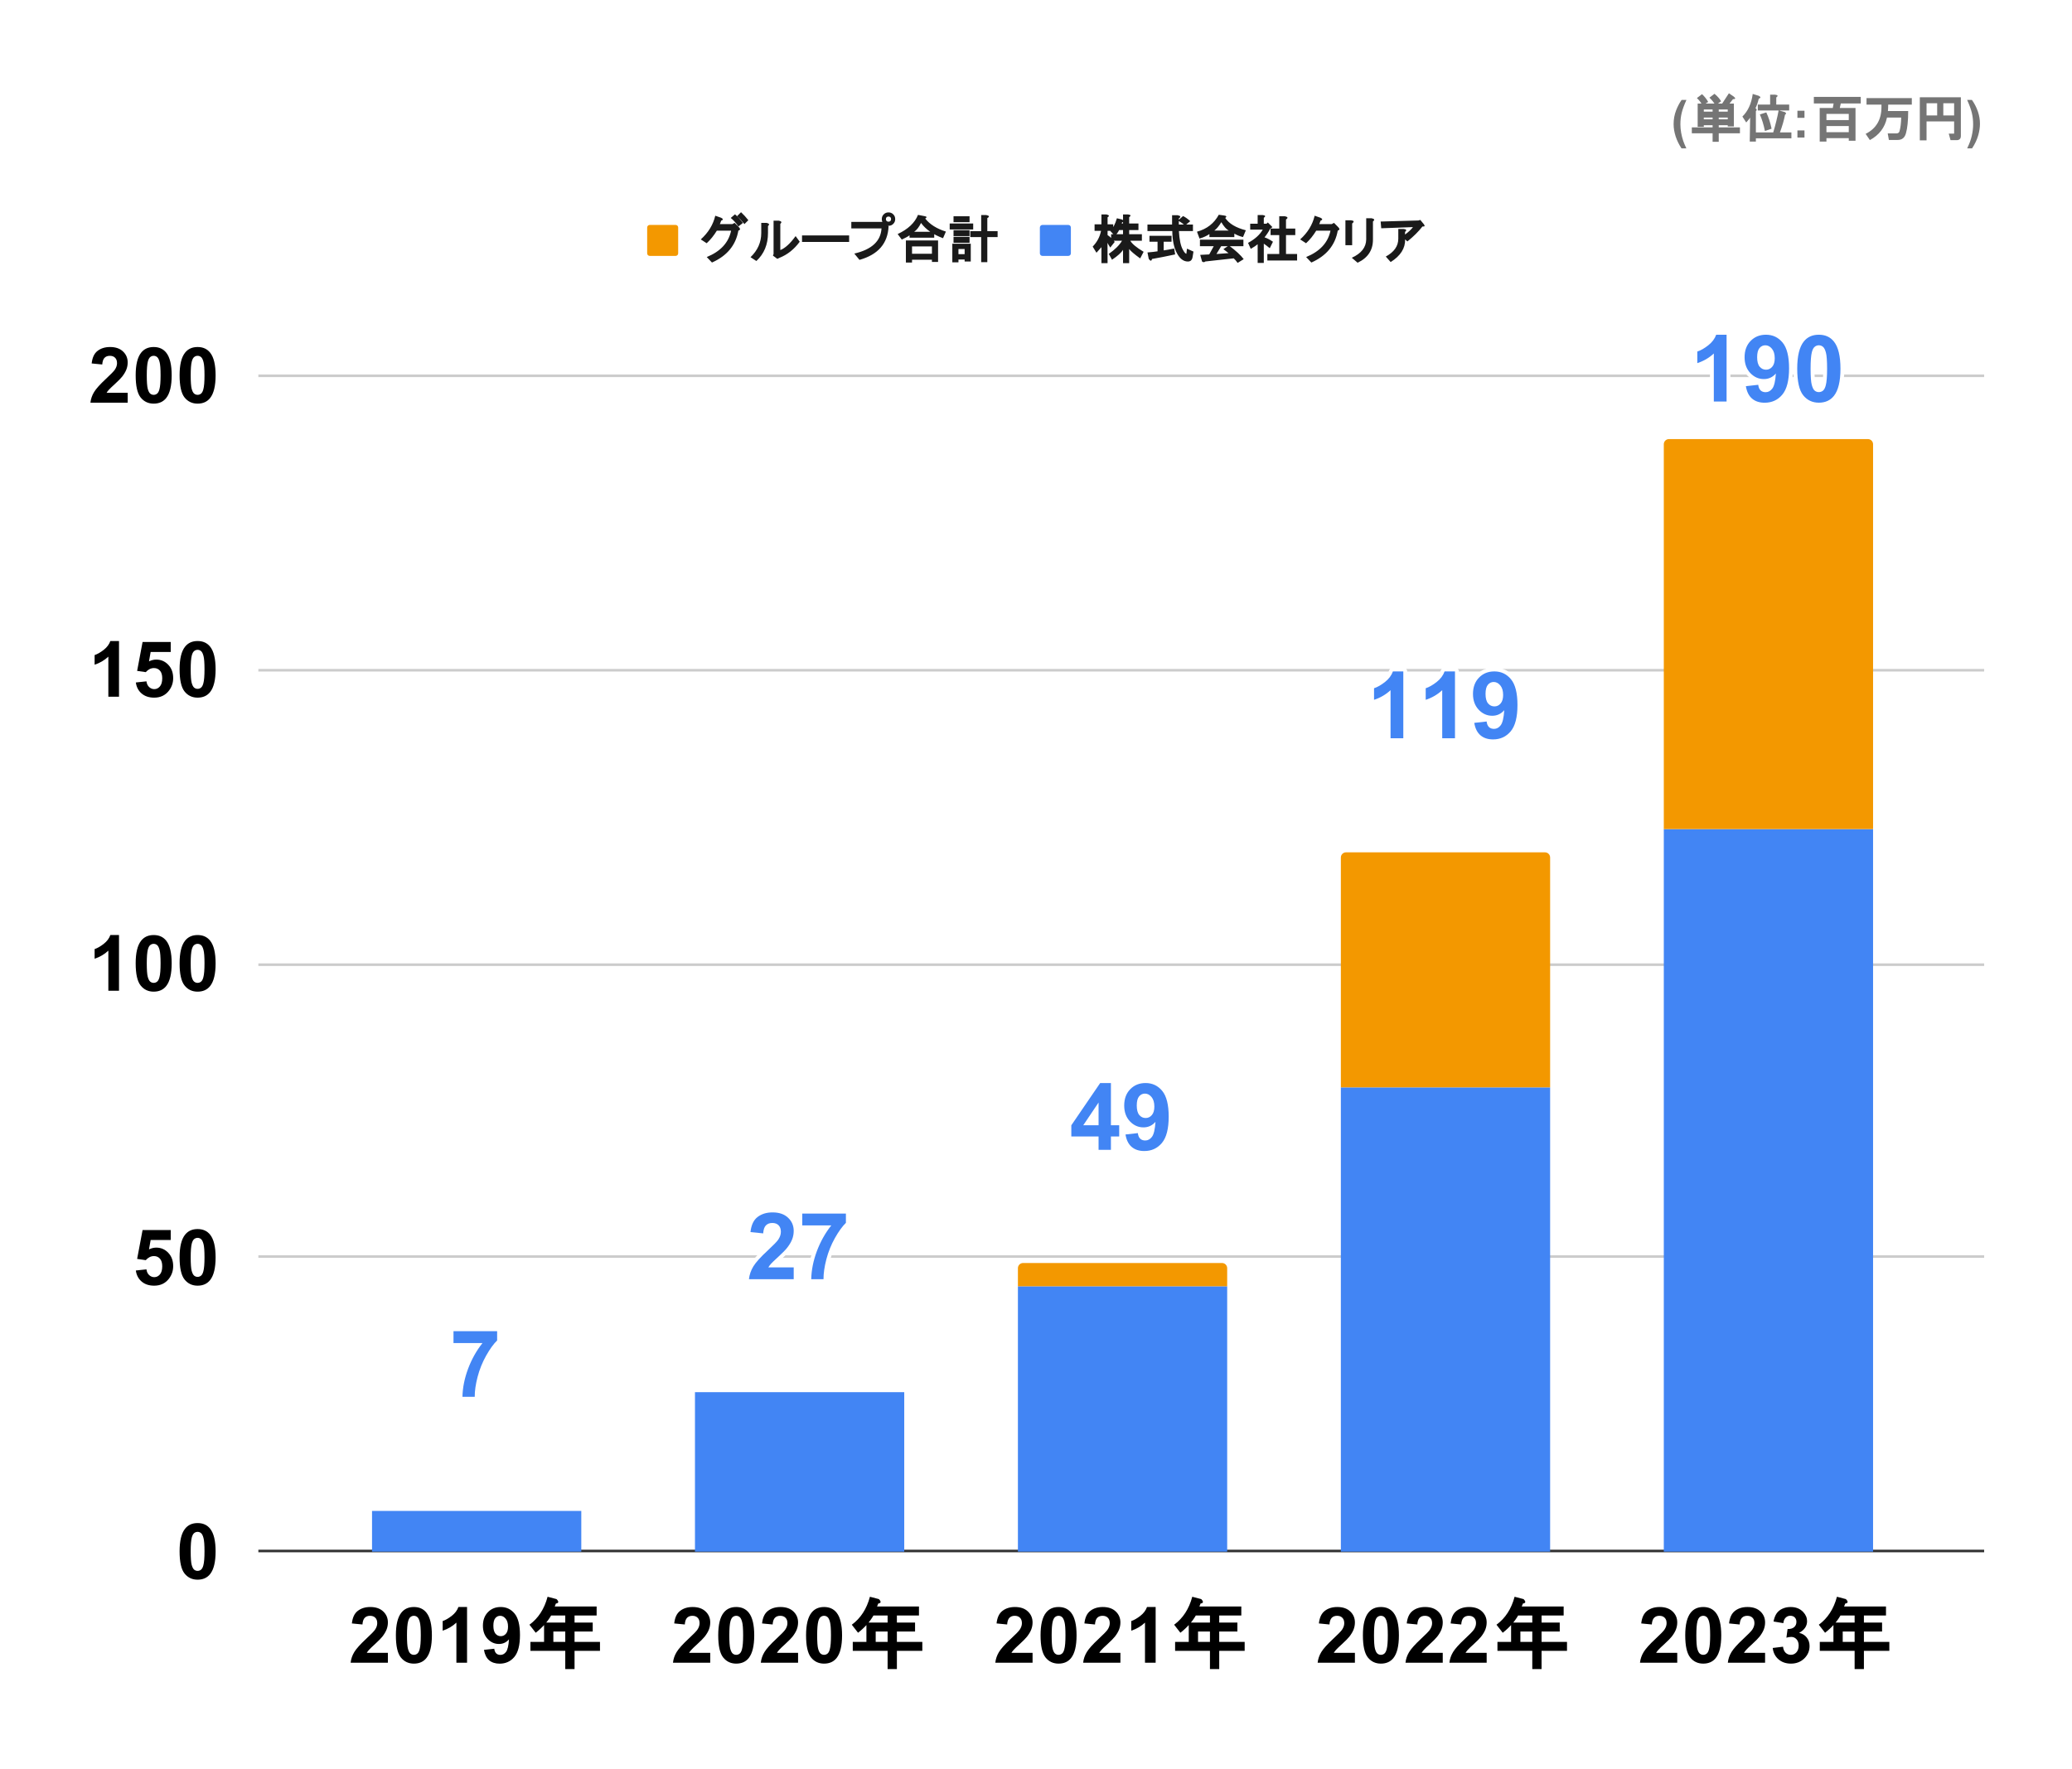 <svg version="1.1" viewBox="0.0 0.0 802.0 685.0" fill="none" stroke="none" stroke-linecap="square" stroke-miterlimit="10" width="802" height="685" xmlns:xlink="http://www.w3.org/1999/xlink" xmlns="http://www.w3.org/2000/svg"><path fill="#ffffff" d="M0 0L802.0 0L802.0 685.0L0 685.0L0 0Z" fill-rule="nonzero"/><path stroke="#333333" stroke-width="1.0" stroke-linecap="butt" d="M100.5 600.5L767.5 600.5" fill-rule="nonzero"/><path stroke="#cccccc" stroke-width="1.0" stroke-linecap="butt" d="M100.5 486.5L767.5 486.5" fill-rule="nonzero"/><path stroke="#cccccc" stroke-width="1.0" stroke-linecap="butt" d="M100.5 373.5L767.5 373.5" fill-rule="nonzero"/><path stroke="#cccccc" stroke-width="1.0" stroke-linecap="butt" d="M100.5 259.5L767.5 259.5" fill-rule="nonzero"/><path stroke="#cccccc" stroke-width="1.0" stroke-linecap="butt" d="M100.5 145.5L767.5 145.5" fill-rule="nonzero"/><clipPath id="id_0"><path d="M100.25 145.417L767.75 145.417L767.75 600.75L100.25 600.75L100.25 145.417Z" clip-rule="nonzero"/></clipPath><path stroke="#000000" stroke-width="2.0" stroke-linecap="butt" stroke-opacity="0.0" clip-path="url(#id_0)" d="M225.0 601.0L144.0 601.0L144.0 585.0L225.0 585.0Z" fill-rule="nonzero"/><path fill="#4285f4" clip-path="url(#id_0)" d="M225.0 601.0L144.0 601.0L144.0 585.0L225.0 585.0Z" fill-rule="nonzero"/><path stroke="#000000" stroke-width="2.0" stroke-linecap="butt" stroke-opacity="0.0" clip-path="url(#id_0)" d="M350.0 601.0L269.0 601.0L269.0 539.0L350.0 539.0Z" fill-rule="nonzero"/><path fill="#4285f4" clip-path="url(#id_0)" d="M350.0 601.0L269.0 601.0L269.0 539.0L350.0 539.0Z" fill-rule="nonzero"/><path stroke="#000000" stroke-width="2.0" stroke-linecap="butt" stroke-opacity="0.0" clip-path="url(#id_0)" d="M475.0 601.0L394.0 601.0L394.0 498.0L475.0 498.0Z" fill-rule="nonzero"/><path fill="#4285f4" clip-path="url(#id_0)" d="M475.0 601.0L394.0 601.0L394.0 498.0L475.0 498.0Z" fill-rule="nonzero"/><path stroke="#000000" stroke-width="2.0" stroke-linecap="butt" stroke-opacity="0.0" clip-path="url(#id_0)" d="M600.0 601.0L519.0 601.0L519.0 421.0L600.0 421.0Z" fill-rule="nonzero"/><path fill="#4285f4" clip-path="url(#id_0)" d="M600.0 601.0L519.0 601.0L519.0 421.0L600.0 421.0Z" fill-rule="nonzero"/><path stroke="#000000" stroke-width="2.0" stroke-linecap="butt" stroke-opacity="0.0" clip-path="url(#id_0)" d="M725.0 601.0L644.0 601.0L644.0 321.0L725.0 321.0Z" fill-rule="nonzero"/><path fill="#4285f4" clip-path="url(#id_0)" d="M725.0 601.0L644.0 601.0L644.0 321.0L725.0 321.0Z" fill-rule="nonzero"/><path stroke="#000000" stroke-width="2.0" stroke-linecap="butt" stroke-opacity="0.0" clip-path="url(#id_0)" d="M225.0 585.0L144.0 585.0L144.0 585.0L225.0 585.0Z" fill-rule="nonzero"/><path fill="#f39800" clip-path="url(#id_0)" d="M225.0 585.0L144.0 585.0L144.0 585.0L225.0 585.0Z" fill-rule="nonzero"/><path stroke="#000000" stroke-width="2.0" stroke-linecap="butt" stroke-opacity="0.0" clip-path="url(#id_0)" d="M350.0 539.0L269.0 539.0L269.0 539.0L350.0 539.0Z" fill-rule="nonzero"/><path fill="#f39800" clip-path="url(#id_0)" d="M350.0 539.0L269.0 539.0L269.0 539.0L350.0 539.0Z" fill-rule="nonzero"/><path stroke="#000000" stroke-width="2.0" stroke-linecap="butt" stroke-opacity="0.0" clip-path="url(#id_0)" d="M475.0 498.0L394.0 498.0L394.0 491.0C394.0 489.895 394.895 489.0 396.0 489.0L473.0 489.0C474.105 489.0 475.0 489.895 475.0 491.0Z" fill-rule="nonzero"/><path fill="#f39800" clip-path="url(#id_0)" d="M475.0 498.0L394.0 498.0L394.0 491.0C394.0 489.895 394.895 489.0 396.0 489.0L473.0 489.0C474.105 489.0 475.0 489.895 475.0 491.0Z" fill-rule="nonzero"/><path stroke="#000000" stroke-width="2.0" stroke-linecap="butt" stroke-opacity="0.0" clip-path="url(#id_0)" d="M600.0 421.0L519.0 421.0L519.0 332.0C519.0 330.895 519.895 330.0 521.0 330.0L598.0 330.0C599.105 330.0 600.0 330.895 600.0 332.0Z" fill-rule="nonzero"/><path fill="#f39800" clip-path="url(#id_0)" d="M600.0 421.0L519.0 421.0L519.0 332.0C519.0 330.895 519.895 330.0 521.0 330.0L598.0 330.0C599.105 330.0 600.0 330.895 600.0 332.0Z" fill-rule="nonzero"/><path stroke="#000000" stroke-width="2.0" stroke-linecap="butt" stroke-opacity="0.0" clip-path="url(#id_0)" d="M725.0 321.0L644.0 321.0L644.0 172.0C644.0 170.895 644.895 170.0 646.0 170.0L723.0 170.0C724.105 170.0 725.0 170.895 725.0 172.0Z" fill-rule="nonzero"/><path fill="#f39800" clip-path="url(#id_0)" d="M725.0 321.0L644.0 321.0L644.0 172.0C644.0 170.895 644.895 170.0 646.0 170.0L723.0 170.0C724.105 170.0 725.0 170.895 725.0 172.0Z" fill-rule="nonzero"/><path stroke="#ffffff" stroke-width="3.0" stroke-linejoin="round" stroke-linecap="round" d="M175.531 519.985L175.531 515.391L192.422 515.391L192.422 518.985Q190.328 521.032 188.156 524.891Q186.0 528.735 184.859 533.079Q183.734 537.407 183.75 540.813L179.0 540.813Q179.109 535.47 181.188 529.923Q183.281 524.36 186.766 519.985L175.531 519.985Z" fill-rule="nonzero"/><path fill="#4285f4" d="M175.531 519.985L175.531 515.391L192.422 515.391L192.422 518.985Q190.328 521.032 188.156 524.891Q186.0 528.735 184.859 533.079Q183.734 537.407 183.75 540.813L179.0 540.813Q179.109 535.47 181.188 529.923Q183.281 524.36 186.766 519.985L175.531 519.985Z" fill-rule="nonzero"/><path stroke="#ffffff" stroke-width="3.0" stroke-linejoin="round" stroke-linecap="round" d="M307.219 490.686L307.219 495.28L289.891 495.28Q290.172 492.671 291.578 490.342Q292.984 488.014 297.141 484.171Q300.484 481.061 301.234 479.952Q302.25 478.421 302.25 476.921Q302.25 475.28 301.359 474.389Q300.484 473.499 298.922 473.499Q297.375 473.499 296.453 474.436Q295.547 475.358 295.406 477.53L290.484 477.03Q290.922 472.952 293.234 471.186Q295.562 469.405 299.031 469.405Q302.859 469.405 305.031 471.467Q307.219 473.514 307.219 476.577Q307.219 478.311 306.594 479.889Q305.969 481.467 304.609 483.186Q303.719 484.327 301.375 486.483Q299.031 488.624 298.406 489.327Q297.797 490.03 297.406 490.686L307.219 490.686ZM310.531 474.452L310.531 469.858L327.422 469.858L327.422 473.452Q325.328 475.499 323.156 479.358Q321.0 483.202 319.859 487.546Q318.734 491.874 318.75 495.28L314.0 495.28Q314.109 489.936 316.188 484.389Q318.281 478.827 321.766 474.452L310.531 474.452Z" fill-rule="nonzero"/><path fill="#4285f4" d="M307.219 490.686L307.219 495.28L289.891 495.28Q290.172 492.671 291.578 490.342Q292.984 488.014 297.141 484.171Q300.484 481.061 301.234 479.952Q302.25 478.421 302.25 476.921Q302.25 475.28 301.359 474.389Q300.484 473.499 298.922 473.499Q297.375 473.499 296.453 474.436Q295.547 475.358 295.406 477.53L290.484 477.03Q290.922 472.952 293.234 471.186Q295.562 469.405 299.031 469.405Q302.859 469.405 305.031 471.467Q307.219 473.514 307.219 476.577Q307.219 478.311 306.594 479.889Q305.969 481.467 304.609 483.186Q303.719 484.327 301.375 486.483Q299.031 488.624 298.406 489.327Q297.797 490.03 297.406 490.686L307.219 490.686ZM310.531 474.452L310.531 469.858L327.422 469.858L327.422 473.452Q325.328 475.499 323.156 479.358Q321.0 483.202 319.859 487.546Q318.734 491.874 318.75 495.28L314.0 495.28Q314.109 489.936 316.188 484.389Q318.281 478.827 321.766 474.452L310.531 474.452Z" fill-rule="nonzero"/><path stroke="#ffffff" stroke-width="3.0" stroke-linejoin="round" stroke-linecap="round" d="M668.301 155.469L663.363 155.469L663.363 136.859Q660.644 139.391 656.973 140.594L656.973 136.109Q658.91 135.484 661.176 133.719Q663.441 131.953 664.285 129.594L668.301 129.594L668.301 155.469ZM675.769 149.516L680.551 148.984Q680.723 150.437 681.457 151.141Q682.191 151.844 683.41 151.844Q684.941 151.844 686.004 150.437Q687.082 149.031 687.379 144.609Q685.519 146.766 682.723 146.766Q679.691 146.766 677.473 144.422Q675.269 142.078 675.269 138.312Q675.269 134.391 677.598 132Q679.926 129.594 683.535 129.594Q687.457 129.594 689.973 132.625Q692.488 135.656 692.488 142.594Q692.488 149.672 689.863 152.797Q687.238 155.922 683.035 155.922Q680.019 155.922 678.144 154.312Q676.285 152.703 675.769 149.516ZM686.941 138.719Q686.941 136.328 685.848 135.016Q684.754 133.687 683.301 133.687Q681.941 133.687 681.035 134.766Q680.129 135.844 680.129 138.312Q680.129 140.812 681.113 141.984Q682.098 143.141 683.566 143.141Q684.988 143.141 685.957 142.016Q686.941 140.891 686.941 138.719ZM704.004 129.594Q707.754 129.594 709.863 132.266Q712.379 135.422 712.379 142.766Q712.379 150.078 709.848 153.266Q707.754 155.906 704.004 155.906Q700.254 155.906 697.941 153.016Q695.644 150.125 695.644 142.703Q695.644 135.422 698.176 132.234Q700.269 129.594 704.004 129.594ZM704.004 133.687Q703.113 133.687 702.41 134.266Q701.707 134.828 701.316 136.312Q700.816 138.219 700.816 142.766Q700.816 147.297 701.269 149Q701.723 150.687 702.41 151.25Q703.113 151.812 704.004 151.812Q704.91 151.812 705.613 151.25Q706.316 150.672 706.691 149.187Q707.207 147.297 707.207 142.766Q707.207 138.219 706.754 136.531Q706.301 134.828 705.598 134.266Q704.91 133.687 704.004 133.687Z" fill-rule="nonzero"/><path fill="#4285f4" d="M668.301 155.469L663.363 155.469L663.363 136.859Q660.644 139.391 656.973 140.594L656.973 136.109Q658.91 135.484 661.176 133.719Q663.441 131.953 664.285 129.594L668.301 129.594L668.301 155.469ZM675.769 149.516L680.551 148.984Q680.723 150.437 681.457 151.141Q682.191 151.844 683.41 151.844Q684.941 151.844 686.004 150.437Q687.082 149.031 687.379 144.609Q685.519 146.766 682.723 146.766Q679.691 146.766 677.473 144.422Q675.269 142.078 675.269 138.312Q675.269 134.391 677.598 132Q679.926 129.594 683.535 129.594Q687.457 129.594 689.973 132.625Q692.488 135.656 692.488 142.594Q692.488 149.672 689.863 152.797Q687.238 155.922 683.035 155.922Q680.019 155.922 678.144 154.312Q676.285 152.703 675.769 149.516ZM686.941 138.719Q686.941 136.328 685.848 135.016Q684.754 133.687 683.301 133.687Q681.941 133.687 681.035 134.766Q680.129 135.844 680.129 138.312Q680.129 140.812 681.113 141.984Q682.098 143.141 683.566 143.141Q684.988 143.141 685.957 142.016Q686.941 140.891 686.941 138.719ZM704.004 129.594Q707.754 129.594 709.863 132.266Q712.379 135.422 712.379 142.766Q712.379 150.078 709.848 153.266Q707.754 155.906 704.004 155.906Q700.254 155.906 697.941 153.016Q695.644 150.125 695.644 142.703Q695.644 135.422 698.176 132.234Q700.269 129.594 704.004 129.594ZM704.004 133.687Q703.113 133.687 702.41 134.266Q701.707 134.828 701.316 136.312Q700.816 138.219 700.816 142.766Q700.816 147.297 701.269 149Q701.723 150.687 702.41 151.25Q703.113 151.812 704.004 151.812Q704.91 151.812 705.613 151.25Q706.316 150.672 706.691 149.187Q707.207 147.297 707.207 142.766Q707.207 138.219 706.754 136.531Q706.301 134.828 705.598 134.266Q704.91 133.687 704.004 133.687Z" fill-rule="nonzero"/><path stroke="#ffffff" stroke-width="3.0" stroke-linejoin="round" stroke-linecap="round" d="M425.219 445.193L425.219 440.006L414.672 440.006L414.672 435.678L425.844 419.318L430.0 419.318L430.0 435.662L433.203 435.662L433.203 440.006L430.0 440.006L430.0 445.193L425.219 445.193ZM425.219 435.662L425.219 426.865L419.297 435.662L425.219 435.662ZM435.641 439.24L440.422 438.709Q440.594 440.162 441.328 440.865Q442.062 441.568 443.281 441.568Q444.812 441.568 445.875 440.162Q446.953 438.756 447.25 434.334Q445.391 436.49 442.594 436.49Q439.562 436.49 437.344 434.146Q435.141 431.803 435.141 428.037Q435.141 424.115 437.469 421.725Q439.797 419.318 443.406 419.318Q447.328 419.318 449.844 422.35Q452.359 425.381 452.359 432.318Q452.359 439.396 449.734 442.521Q447.109 445.646 442.906 445.646Q439.891 445.646 438.016 444.037Q436.156 442.428 435.641 439.24ZM446.812 428.443Q446.812 426.053 445.719 424.74Q444.625 423.412 443.172 423.412Q441.812 423.412 440.906 424.49Q440.0 425.568 440.0 428.037Q440.0 430.537 440.984 431.709Q441.969 432.865 443.438 432.865Q444.859 432.865 445.828 431.74Q446.812 430.615 446.812 428.443Z" fill-rule="nonzero"/><path fill="#4285f4" d="M425.219 445.193L425.219 440.006L414.672 440.006L414.672 435.678L425.844 419.318L430.0 419.318L430.0 435.662L433.203 435.662L433.203 440.006L430.0 440.006L430.0 445.193L425.219 445.193ZM425.219 435.662L425.219 426.865L419.297 435.662L425.219 435.662ZM435.641 439.24L440.422 438.709Q440.594 440.162 441.328 440.865Q442.062 441.568 443.281 441.568Q444.812 441.568 445.875 440.162Q446.953 438.756 447.25 434.334Q445.391 436.49 442.594 436.49Q439.562 436.49 437.344 434.146Q435.141 431.803 435.141 428.037Q435.141 424.115 437.469 421.725Q439.797 419.318 443.406 419.318Q447.328 419.318 449.844 422.35Q452.359 425.381 452.359 432.318Q452.359 439.396 449.734 442.521Q447.109 445.646 442.906 445.646Q439.891 445.646 438.016 444.037Q436.156 442.428 435.641 439.24ZM446.812 428.443Q446.812 426.053 445.719 424.74Q444.625 423.412 443.172 423.412Q441.812 423.412 440.906 424.49Q440.0 425.568 440.0 428.037Q440.0 430.537 440.984 431.709Q441.969 432.865 443.438 432.865Q444.859 432.865 445.828 431.74Q446.812 430.615 446.812 428.443Z" fill-rule="nonzero"/><path stroke="#ffffff" stroke-width="3.0" stroke-linejoin="round" stroke-linecap="round" d="M543.172 285.827L538.234 285.827L538.234 267.217Q535.516 269.749 531.844 270.952L531.844 266.467Q533.781 265.842 536.047 264.077Q538.312 262.311 539.156 259.952L543.172 259.952L543.172 285.827ZM563.172 285.827L558.234 285.827L558.234 267.217Q555.516 269.749 551.844 270.952L551.844 266.467Q553.781 265.842 556.047 264.077Q558.312 262.311 559.156 259.952L563.172 259.952L563.172 285.827ZM570.641 279.874L575.422 279.342Q575.594 280.795 576.328 281.499Q577.062 282.202 578.281 282.202Q579.812 282.202 580.875 280.795Q581.953 279.389 582.25 274.967Q580.391 277.124 577.594 277.124Q574.562 277.124 572.344 274.78Q570.141 272.436 570.141 268.67Q570.141 264.749 572.469 262.358Q574.797 259.952 578.406 259.952Q582.328 259.952 584.844 262.983Q587.359 266.014 587.359 272.952Q587.359 280.03 584.734 283.155Q582.109 286.28 577.906 286.28Q574.891 286.28 573.016 284.67Q571.156 283.061 570.641 279.874ZM581.812 269.077Q581.812 266.686 580.719 265.374Q579.625 264.045 578.172 264.045Q576.812 264.045 575.906 265.124Q575.0 266.202 575.0 268.67Q575.0 271.17 575.984 272.342Q576.969 273.499 578.438 273.499Q579.859 273.499 580.828 272.374Q581.812 271.249 581.812 269.077Z" fill-rule="nonzero"/><path fill="#4285f4" d="M543.172 285.827L538.234 285.827L538.234 267.217Q535.516 269.749 531.844 270.952L531.844 266.467Q533.781 265.842 536.047 264.077Q538.312 262.311 539.156 259.952L543.172 259.952L543.172 285.827ZM563.172 285.827L558.234 285.827L558.234 267.217Q555.516 269.749 551.844 270.952L551.844 266.467Q553.781 265.842 556.047 264.077Q558.312 262.311 559.156 259.952L563.172 259.952L563.172 285.827ZM570.641 279.874L575.422 279.342Q575.594 280.795 576.328 281.499Q577.062 282.202 578.281 282.202Q579.812 282.202 580.875 280.795Q581.953 279.389 582.25 274.967Q580.391 277.124 577.594 277.124Q574.562 277.124 572.344 274.78Q570.141 272.436 570.141 268.67Q570.141 264.749 572.469 262.358Q574.797 259.952 578.406 259.952Q582.328 259.952 584.844 262.983Q587.359 266.014 587.359 272.952Q587.359 280.03 584.734 283.155Q582.109 286.28 577.906 286.28Q574.891 286.28 573.016 284.67Q571.156 283.061 570.641 279.874ZM581.812 269.077Q581.812 266.686 580.719 265.374Q579.625 264.045 578.172 264.045Q576.812 264.045 575.906 265.124Q575.0 266.202 575.0 268.67Q575.0 271.17 575.984 272.342Q576.969 273.499 578.438 273.499Q579.859 273.499 580.828 272.374Q581.812 271.249 581.812 269.077Z" fill-rule="nonzero"/><path fill="#000000" d="M76.484 589.688Q79.609 589.688 81.359 591.906Q83.453 594.547 83.453 600.656Q83.453 606.75 81.344 609.422Q79.609 611.609 76.484 611.609Q73.344 611.609 71.422 609.203Q69.516 606.797 69.516 600.609Q69.516 594.547 71.625 591.891Q73.359 589.688 76.484 589.688ZM76.484 593.094Q75.734 593.094 75.141 593.578Q74.562 594.047 74.234 595.281Q73.812 596.875 73.812 600.656Q73.812 604.438 74.188 605.859Q74.578 607.266 75.156 607.734Q75.734 608.203 76.484 608.203Q77.234 608.203 77.812 607.734Q78.406 607.25 78.719 606.016Q79.156 604.438 79.156 600.656Q79.156 596.875 78.766 595.469Q78.391 594.047 77.812 593.578Q77.234 593.094 76.484 593.094Z" fill-rule="nonzero"/><path fill="#000000" d="M52.578 491.901L56.688 491.464Q56.859 492.854 57.719 493.667Q58.594 494.479 59.719 494.479Q61.0 494.479 61.891 493.432Q62.797 492.385 62.797 490.276Q62.797 488.307 61.906 487.323Q61.016 486.323 59.594 486.323Q57.828 486.323 56.422 487.901L53.078 487.417L55.188 476.229L66.078 476.229L66.078 480.089L58.312 480.089L57.672 483.729Q59.047 483.042 60.484 483.042Q63.219 483.042 65.125 485.042Q67.031 487.026 67.031 490.214Q67.031 492.854 65.484 494.948Q63.391 497.776 59.672 497.776Q56.703 497.776 54.828 496.182Q52.953 494.589 52.578 491.901ZM76.484 475.854Q79.609 475.854 81.359 478.073Q83.453 480.714 83.453 486.823Q83.453 492.917 81.344 495.589Q79.609 497.776 76.484 497.776Q73.344 497.776 71.422 495.37Q69.516 492.964 69.516 486.776Q69.516 480.714 71.625 478.057Q73.359 475.854 76.484 475.854ZM76.484 479.26Q75.734 479.26 75.141 479.745Q74.562 480.214 74.234 481.448Q73.812 483.042 73.812 486.823Q73.812 490.604 74.188 492.026Q74.578 493.432 75.156 493.901Q75.734 494.37 76.484 494.37Q77.234 494.37 77.812 493.901Q78.406 493.417 78.719 492.182Q79.156 490.604 79.156 486.823Q79.156 483.042 78.766 481.635Q78.391 480.214 77.812 479.745Q77.234 479.26 76.484 479.26Z" fill-rule="nonzero"/><path fill="#000000" d="M46.062 383.583L41.938 383.583L41.938 368.068Q39.688 370.177 36.625 371.193L36.625 367.458Q38.234 366.927 40.125 365.458Q42.016 363.99 42.719 362.021L46.062 362.021L46.062 383.583ZM59.484 362.021Q62.609 362.021 64.359 364.24Q66.453 366.88 66.453 372.99Q66.453 379.083 64.344 381.755Q62.609 383.943 59.484 383.943Q56.344 383.943 54.422 381.536Q52.516 379.13 52.516 372.943Q52.516 366.88 54.625 364.224Q56.359 362.021 59.484 362.021ZM59.484 365.427Q58.734 365.427 58.141 365.911Q57.562 366.38 57.234 367.615Q56.812 369.208 56.812 372.99Q56.812 376.771 57.188 378.193Q57.578 379.599 58.156 380.068Q58.734 380.536 59.484 380.536Q60.234 380.536 60.812 380.068Q61.406 379.583 61.719 378.349Q62.156 376.771 62.156 372.99Q62.156 369.208 61.766 367.802Q61.391 366.38 60.812 365.911Q60.234 365.427 59.484 365.427ZM76.484 362.021Q79.609 362.021 81.359 364.24Q83.453 366.88 83.453 372.99Q83.453 379.083 81.344 381.755Q79.609 383.943 76.484 383.943Q73.344 383.943 71.422 381.536Q69.516 379.13 69.516 372.943Q69.516 366.88 71.625 364.224Q73.359 362.021 76.484 362.021ZM76.484 365.427Q75.734 365.427 75.141 365.911Q74.562 366.38 74.234 367.615Q73.812 369.208 73.812 372.99Q73.812 376.771 74.188 378.193Q74.578 379.599 75.156 380.068Q75.734 380.536 76.484 380.536Q77.234 380.536 77.812 380.068Q78.406 379.583 78.719 378.349Q79.156 376.771 79.156 372.99Q79.156 369.208 78.766 367.802Q78.391 366.38 77.812 365.911Q77.234 365.427 76.484 365.427Z" fill-rule="nonzero"/><path fill="#000000" d="M46.062 269.75L41.938 269.75L41.938 254.234Q39.688 256.344 36.625 257.359L36.625 253.625Q38.234 253.094 40.125 251.625Q42.016 250.156 42.719 248.188L46.062 248.188L46.062 269.75ZM52.578 264.234L56.688 263.797Q56.859 265.188 57.719 266.0Q58.594 266.812 59.719 266.812Q61.0 266.812 61.891 265.766Q62.797 264.719 62.797 262.609Q62.797 260.641 61.906 259.656Q61.016 258.656 59.594 258.656Q57.828 258.656 56.422 260.234L53.078 259.75L55.188 248.562L66.078 248.562L66.078 252.422L58.312 252.422L57.672 256.062Q59.047 255.375 60.484 255.375Q63.219 255.375 65.125 257.375Q67.031 259.359 67.031 262.547Q67.031 265.188 65.484 267.281Q63.391 270.109 59.672 270.109Q56.703 270.109 54.828 268.516Q52.953 266.922 52.578 264.234ZM76.484 248.188Q79.609 248.188 81.359 250.406Q83.453 253.047 83.453 259.156Q83.453 265.25 81.344 267.922Q79.609 270.109 76.484 270.109Q73.344 270.109 71.422 267.703Q69.516 265.297 69.516 259.109Q69.516 253.047 71.625 250.391Q73.359 248.188 76.484 248.188ZM76.484 251.594Q75.734 251.594 75.141 252.078Q74.562 252.547 74.234 253.781Q73.812 255.375 73.812 259.156Q73.812 262.938 74.188 264.359Q74.578 265.766 75.156 266.234Q75.734 266.703 76.484 266.703Q77.234 266.703 77.812 266.234Q78.406 265.75 78.719 264.516Q79.156 262.938 79.156 259.156Q79.156 255.375 78.766 253.969Q78.391 252.547 77.812 252.078Q77.234 251.594 76.484 251.594Z" fill-rule="nonzero"/><path fill="#000000" d="M49.422 152.089L49.422 155.917L35.0 155.917Q35.234 153.745 36.406 151.807Q37.578 149.87 41.031 146.651Q43.812 144.073 44.453 143.135Q45.297 141.87 45.297 140.62Q45.297 139.245 44.547 138.51Q43.812 137.76 42.516 137.76Q41.219 137.76 40.453 138.542Q39.703 139.323 39.578 141.12L35.484 140.714Q35.844 137.307 37.781 135.839Q39.719 134.354 42.609 134.354Q45.797 134.354 47.609 136.073Q49.422 137.776 49.422 140.323Q49.422 141.776 48.906 143.089Q48.391 144.401 47.266 145.839Q46.516 146.792 44.562 148.589Q42.609 150.37 42.094 150.964Q41.578 151.542 41.25 152.089L49.422 152.089ZM59.484 134.354Q62.609 134.354 64.359 136.573Q66.453 139.214 66.453 145.323Q66.453 151.417 64.344 154.089Q62.609 156.276 59.484 156.276Q56.344 156.276 54.422 153.87Q52.516 151.464 52.516 145.276Q52.516 139.214 54.625 136.557Q56.359 134.354 59.484 134.354ZM59.484 137.76Q58.734 137.76 58.141 138.245Q57.562 138.714 57.234 139.948Q56.812 141.542 56.812 145.323Q56.812 149.104 57.188 150.526Q57.578 151.932 58.156 152.401Q58.734 152.87 59.484 152.87Q60.234 152.87 60.812 152.401Q61.406 151.917 61.719 150.682Q62.156 149.104 62.156 145.323Q62.156 141.542 61.766 140.135Q61.391 138.714 60.812 138.245Q60.234 137.76 59.484 137.76ZM76.484 134.354Q79.609 134.354 81.359 136.573Q83.453 139.214 83.453 145.323Q83.453 151.417 81.344 154.089Q79.609 156.276 76.484 156.276Q73.344 156.276 71.422 153.87Q69.516 151.464 69.516 145.276Q69.516 139.214 71.625 136.557Q73.359 134.354 76.484 134.354ZM76.484 137.76Q75.734 137.76 75.141 138.245Q74.562 138.714 74.234 139.948Q73.812 141.542 73.812 145.323Q73.812 149.104 74.188 150.526Q74.578 151.932 75.156 152.401Q75.734 152.87 76.484 152.87Q77.234 152.87 77.812 152.401Q78.406 151.917 78.719 150.682Q79.156 149.104 79.156 145.323Q79.156 141.542 78.766 140.135Q78.391 138.714 77.812 138.245Q77.234 137.76 76.484 137.76Z" fill-rule="nonzero"/><path fill="#000000" d="M150.139 639.922L150.139 643.75L135.717 643.75Q135.952 641.578 137.124 639.641Q138.295 637.703 141.749 634.484Q144.53 631.906 145.17 630.969Q146.014 629.703 146.014 628.453Q146.014 627.078 145.264 626.344Q144.53 625.594 143.233 625.594Q141.936 625.594 141.17 626.375Q140.42 627.156 140.295 628.953L136.202 628.547Q136.561 625.141 138.499 623.672Q140.436 622.188 143.327 622.188Q146.514 622.188 148.327 623.906Q150.139 625.609 150.139 628.156Q150.139 629.609 149.624 630.922Q149.108 632.234 147.983 633.672Q147.233 634.625 145.28 636.422Q143.327 638.203 142.811 638.797Q142.295 639.375 141.967 639.922L150.139 639.922ZM160.202 622.188Q163.327 622.188 165.077 624.406Q167.17 627.047 167.17 633.156Q167.17 639.25 165.061 641.922Q163.327 644.109 160.202 644.109Q157.061 644.109 155.139 641.703Q153.233 639.297 153.233 633.109Q153.233 627.047 155.342 624.391Q157.077 622.188 160.202 622.188ZM160.202 625.594Q159.452 625.594 158.858 626.078Q158.28 626.547 157.952 627.781Q157.53 629.375 157.53 633.156Q157.53 636.938 157.905 638.359Q158.295 639.766 158.874 640.234Q159.452 640.703 160.202 640.703Q160.952 640.703 161.53 640.234Q162.124 639.75 162.436 638.516Q162.874 636.938 162.874 633.156Q162.874 629.375 162.483 627.969Q162.108 626.547 161.53 626.078Q160.952 625.594 160.202 625.594ZM180.78 643.75L176.655 643.75L176.655 628.234Q174.405 630.344 171.342 631.359L171.342 627.625Q172.952 627.094 174.842 625.625Q176.733 624.156 177.436 622.188L180.78 622.188L180.78 643.75ZM187.327 638.781L191.311 638.344Q191.467 639.562 192.077 640.156Q192.686 640.734 193.702 640.734Q194.983 640.734 195.874 639.562Q196.764 638.391 197.014 634.703Q195.467 636.5 193.124 636.5Q190.592 636.5 188.749 634.547Q186.92 632.594 186.92 629.453Q186.92 626.188 188.858 624.188Q190.795 622.188 193.811 622.188Q197.077 622.188 199.17 624.719Q201.264 627.234 201.264 633.031Q201.264 638.922 199.077 641.531Q196.889 644.125 193.389 644.125Q190.874 644.125 189.311 642.797Q187.764 641.453 187.327 638.781ZM196.639 629.797Q196.639 627.797 195.717 626.703Q194.811 625.594 193.608 625.594Q192.467 625.594 191.717 626.5Q190.967 627.406 190.967 629.453Q190.967 631.531 191.78 632.516Q192.608 633.484 193.827 633.484Q195.014 633.484 195.827 632.547Q196.639 631.609 196.639 629.797Z" fill-rule="nonzero"/><path fill="#000000" d="M213.327 625.469Q211.233 629.125 207.358 632.156L204.936 629.047Q210.077 625.281 211.952 618.219L215.405 619.125Q216.874 620.609 215.17 620.844L214.717 621.984L230.936 621.984L230.936 625.469L222.389 625.469L222.389 628.203L229.42 628.203L229.42 631.672L222.389 631.672L222.389 635.703L232.233 635.703L232.233 639.172L222.389 639.172L222.389 646.219L218.795 646.219L218.795 639.172L205.311 639.172L205.311 635.703L210.592 635.703L210.592 628.203L218.795 628.203L218.795 625.469L213.327 625.469ZM214.186 635.703L218.795 635.703L218.795 631.672L214.186 631.672L214.186 635.703Z" fill-rule="nonzero"/><path fill="#000000" d="M274.906 639.922L274.906 643.75L260.484 643.75Q260.718 641.578 261.89 639.641Q263.062 637.703 266.515 634.484Q269.296 631.906 269.937 630.969Q270.781 629.703 270.781 628.453Q270.781 627.078 270.031 626.344Q269.296 625.594 267.999 625.594Q266.702 625.594 265.937 626.375Q265.187 627.156 265.062 628.953L260.968 628.547Q261.327 625.141 263.265 623.672Q265.202 622.188 268.093 622.188Q271.281 622.188 273.093 623.906Q274.906 625.609 274.906 628.156Q274.906 629.609 274.39 630.922Q273.874 632.234 272.749 633.672Q271.999 634.625 270.046 636.422Q268.093 638.203 267.577 638.797Q267.062 639.375 266.734 639.922L274.906 639.922ZM284.968 622.188Q288.093 622.188 289.843 624.406Q291.937 627.047 291.937 633.156Q291.937 639.25 289.827 641.922Q288.093 644.109 284.968 644.109Q281.827 644.109 279.906 641.703Q277.999 639.297 277.999 633.109Q277.999 627.047 280.109 624.391Q281.843 622.188 284.968 622.188ZM284.968 625.594Q284.218 625.594 283.624 626.078Q283.046 626.547 282.718 627.781Q282.296 629.375 282.296 633.156Q282.296 636.938 282.671 638.359Q283.062 639.766 283.64 640.234Q284.218 640.703 284.968 640.703Q285.718 640.703 286.296 640.234Q286.89 639.75 287.202 638.516Q287.64 636.938 287.64 633.156Q287.64 629.375 287.249 627.969Q286.874 626.547 286.296 626.078Q285.718 625.594 284.968 625.594ZM308.906 639.922L308.906 643.75L294.484 643.75Q294.718 641.578 295.89 639.641Q297.062 637.703 300.515 634.484Q303.296 631.906 303.937 630.969Q304.781 629.703 304.781 628.453Q304.781 627.078 304.031 626.344Q303.296 625.594 301.999 625.594Q300.702 625.594 299.937 626.375Q299.187 627.156 299.062 628.953L294.968 628.547Q295.327 625.141 297.265 623.672Q299.202 622.188 302.093 622.188Q305.281 622.188 307.093 623.906Q308.906 625.609 308.906 628.156Q308.906 629.609 308.39 630.922Q307.874 632.234 306.749 633.672Q305.999 634.625 304.046 636.422Q302.093 638.203 301.577 638.797Q301.062 639.375 300.734 639.922L308.906 639.922ZM318.968 622.188Q322.093 622.188 323.843 624.406Q325.937 627.047 325.937 633.156Q325.937 639.25 323.827 641.922Q322.093 644.109 318.968 644.109Q315.827 644.109 313.906 641.703Q311.999 639.297 311.999 633.109Q311.999 627.047 314.109 624.391Q315.843 622.188 318.968 622.188ZM318.968 625.594Q318.218 625.594 317.624 626.078Q317.046 626.547 316.718 627.781Q316.296 629.375 316.296 633.156Q316.296 636.938 316.671 638.359Q317.062 639.766 317.64 640.234Q318.218 640.703 318.968 640.703Q319.718 640.703 320.296 640.234Q320.89 639.75 321.202 638.516Q321.64 636.938 321.64 633.156Q321.64 629.375 321.249 627.969Q320.874 626.547 320.296 626.078Q319.718 625.594 318.968 625.594Z" fill-rule="nonzero"/><path fill="#000000" d="M338.093 625.469Q335.999 629.125 332.124 632.156L329.702 629.047Q334.843 625.281 336.718 618.219L340.171 619.125Q341.64 620.609 339.937 620.844L339.484 621.984L355.702 621.984L355.702 625.469L347.156 625.469L347.156 628.203L354.187 628.203L354.187 631.672L347.156 631.672L347.156 635.703L356.999 635.703L356.999 639.172L347.156 639.172L347.156 646.219L343.562 646.219L343.562 639.172L330.077 639.172L330.077 635.703L335.359 635.703L335.359 628.203L343.562 628.203L343.562 625.469L338.093 625.469ZM338.952 635.703L343.562 635.703L343.562 631.672L338.952 631.672L338.952 635.703Z" fill-rule="nonzero"/><path fill="#000000" d="M399.672 639.922L399.672 643.75L385.25 643.75Q385.484 641.578 386.656 639.641Q387.828 637.703 391.281 634.484Q394.062 631.906 394.703 630.969Q395.547 629.703 395.547 628.453Q395.547 627.078 394.797 626.344Q394.062 625.594 392.766 625.594Q391.469 625.594 390.703 626.375Q389.953 627.156 389.828 628.953L385.734 628.547Q386.094 625.141 388.031 623.672Q389.969 622.188 392.859 622.188Q396.047 622.188 397.859 623.906Q399.672 625.609 399.672 628.156Q399.672 629.609 399.156 630.922Q398.641 632.234 397.516 633.672Q396.766 634.625 394.812 636.422Q392.859 638.203 392.344 638.797Q391.828 639.375 391.5 639.922L399.672 639.922ZM409.734 622.188Q412.859 622.188 414.609 624.406Q416.703 627.047 416.703 633.156Q416.703 639.25 414.594 641.922Q412.859 644.109 409.734 644.109Q406.594 644.109 404.672 641.703Q402.766 639.297 402.766 633.109Q402.766 627.047 404.875 624.391Q406.609 622.188 409.734 622.188ZM409.734 625.594Q408.984 625.594 408.391 626.078Q407.812 626.547 407.484 627.781Q407.062 629.375 407.062 633.156Q407.062 636.938 407.438 638.359Q407.828 639.766 408.406 640.234Q408.984 640.703 409.734 640.703Q410.484 640.703 411.062 640.234Q411.656 639.75 411.969 638.516Q412.406 636.938 412.406 633.156Q412.406 629.375 412.016 627.969Q411.641 626.547 411.062 626.078Q410.484 625.594 409.734 625.594ZM433.672 639.922L433.672 643.75L419.25 643.75Q419.484 641.578 420.656 639.641Q421.828 637.703 425.281 634.484Q428.062 631.906 428.703 630.969Q429.547 629.703 429.547 628.453Q429.547 627.078 428.797 626.344Q428.062 625.594 426.766 625.594Q425.469 625.594 424.703 626.375Q423.953 627.156 423.828 628.953L419.734 628.547Q420.094 625.141 422.031 623.672Q423.969 622.188 426.859 622.188Q430.047 622.188 431.859 623.906Q433.672 625.609 433.672 628.156Q433.672 629.609 433.156 630.922Q432.641 632.234 431.516 633.672Q430.766 634.625 428.812 636.422Q426.859 638.203 426.344 638.797Q425.828 639.375 425.5 639.922L433.672 639.922ZM447.312 643.75L443.188 643.75L443.188 628.234Q440.938 630.344 437.875 631.359L437.875 627.625Q439.484 627.094 441.375 625.625Q443.266 624.156 443.969 622.188L447.312 622.188L447.312 643.75Z" fill-rule="nonzero"/><path fill="#000000" d="M462.859 625.469Q460.766 629.125 456.891 632.156L454.469 629.047Q459.609 625.281 461.484 618.219L464.938 619.125Q466.406 620.609 464.703 620.844L464.25 621.984L480.469 621.984L480.469 625.469L471.922 625.469L471.922 628.203L478.953 628.203L478.953 631.672L471.922 631.672L471.922 635.703L481.766 635.703L481.766 639.172L471.922 639.172L471.922 646.219L468.328 646.219L468.328 639.172L454.844 639.172L454.844 635.703L460.125 635.703L460.125 628.203L468.328 628.203L468.328 625.469L462.859 625.469ZM463.719 635.703L468.328 635.703L468.328 631.672L463.719 631.672L463.719 635.703Z" fill-rule="nonzero"/><path fill="#000000" d="M524.438 639.922L524.438 643.75L510.016 643.75Q510.251 641.578 511.423 639.641Q512.595 637.703 516.048 634.484Q518.829 631.906 519.47 630.969Q520.313 629.703 520.313 628.453Q520.313 627.078 519.563 626.344Q518.829 625.594 517.532 625.594Q516.235 625.594 515.47 626.375Q514.72 627.156 514.595 628.953L510.501 628.547Q510.86 625.141 512.798 623.672Q514.735 622.188 517.626 622.188Q520.813 622.188 522.626 623.906Q524.438 625.609 524.438 628.156Q524.438 629.609 523.923 630.922Q523.407 632.234 522.282 633.672Q521.532 634.625 519.579 636.422Q517.626 638.203 517.11 638.797Q516.595 639.375 516.266 639.922L524.438 639.922ZM534.501 622.188Q537.626 622.188 539.376 624.406Q541.47 627.047 541.47 633.156Q541.47 639.25 539.36 641.922Q537.626 644.109 534.501 644.109Q531.36 644.109 529.438 641.703Q527.532 639.297 527.532 633.109Q527.532 627.047 529.641 624.391Q531.376 622.188 534.501 622.188ZM534.501 625.594Q533.751 625.594 533.157 626.078Q532.579 626.547 532.251 627.781Q531.829 629.375 531.829 633.156Q531.829 636.938 532.204 638.359Q532.595 639.766 533.173 640.234Q533.751 640.703 534.501 640.703Q535.251 640.703 535.829 640.234Q536.423 639.75 536.735 638.516Q537.173 636.938 537.173 633.156Q537.173 629.375 536.782 627.969Q536.407 626.547 535.829 626.078Q535.251 625.594 534.501 625.594ZM558.438 639.922L558.438 643.75L544.016 643.75Q544.251 641.578 545.423 639.641Q546.595 637.703 550.048 634.484Q552.829 631.906 553.47 630.969Q554.313 629.703 554.313 628.453Q554.313 627.078 553.563 626.344Q552.829 625.594 551.532 625.594Q550.235 625.594 549.47 626.375Q548.72 627.156 548.595 628.953L544.501 628.547Q544.86 625.141 546.798 623.672Q548.735 622.188 551.626 622.188Q554.813 622.188 556.626 623.906Q558.438 625.609 558.438 628.156Q558.438 629.609 557.923 630.922Q557.407 632.234 556.282 633.672Q555.532 634.625 553.579 636.422Q551.626 638.203 551.11 638.797Q550.595 639.375 550.266 639.922L558.438 639.922ZM575.438 639.922L575.438 643.75L561.016 643.75Q561.251 641.578 562.423 639.641Q563.595 637.703 567.048 634.484Q569.829 631.906 570.47 630.969Q571.313 629.703 571.313 628.453Q571.313 627.078 570.563 626.344Q569.829 625.594 568.532 625.594Q567.235 625.594 566.47 626.375Q565.72 627.156 565.595 628.953L561.501 628.547Q561.86 625.141 563.798 623.672Q565.735 622.188 568.626 622.188Q571.813 622.188 573.626 623.906Q575.438 625.609 575.438 628.156Q575.438 629.609 574.923 630.922Q574.407 632.234 573.282 633.672Q572.532 634.625 570.579 636.422Q568.626 638.203 568.11 638.797Q567.595 639.375 567.266 639.922L575.438 639.922Z" fill-rule="nonzero"/><path fill="#000000" d="M587.626 625.469Q585.532 629.125 581.657 632.156L579.235 629.047Q584.376 625.281 586.251 618.219L589.704 619.125Q591.173 620.609 589.47 620.844L589.016 621.984L605.235 621.984L605.235 625.469L596.688 625.469L596.688 628.203L603.72 628.203L603.72 631.672L596.688 631.672L596.688 635.703L606.532 635.703L606.532 639.172L596.688 639.172L596.688 646.219L593.095 646.219L593.095 639.172L579.61 639.172L579.61 635.703L584.891 635.703L584.891 628.203L593.095 628.203L593.095 625.469L587.626 625.469ZM588.485 635.703L593.095 635.703L593.095 631.672L588.485 631.672L588.485 635.703Z" fill-rule="nonzero"/><path fill="#000000" d="M649.205 639.922L649.205 643.75L634.783 643.75Q635.017 641.578 636.189 639.641Q637.361 637.703 640.814 634.484Q643.595 631.906 644.236 630.969Q645.08 629.703 645.08 628.453Q645.08 627.078 644.33 626.344Q643.595 625.594 642.298 625.594Q641.001 625.594 640.236 626.375Q639.486 627.156 639.361 628.953L635.267 628.547Q635.626 625.141 637.564 623.672Q639.501 622.188 642.392 622.188Q645.58 622.188 647.392 623.906Q649.205 625.609 649.205 628.156Q649.205 629.609 648.689 630.922Q648.173 632.234 647.048 633.672Q646.298 634.625 644.345 636.422Q642.392 638.203 641.876 638.797Q641.361 639.375 641.033 639.922L649.205 639.922ZM659.267 622.188Q662.392 622.188 664.142 624.406Q666.236 627.047 666.236 633.156Q666.236 639.25 664.126 641.922Q662.392 644.109 659.267 644.109Q656.126 644.109 654.205 641.703Q652.298 639.297 652.298 633.109Q652.298 627.047 654.408 624.391Q656.142 622.188 659.267 622.188ZM659.267 625.594Q658.517 625.594 657.923 626.078Q657.345 626.547 657.017 627.781Q656.595 629.375 656.595 633.156Q656.595 636.938 656.97 638.359Q657.361 639.766 657.939 640.234Q658.517 640.703 659.267 640.703Q660.017 640.703 660.595 640.234Q661.189 639.75 661.501 638.516Q661.939 636.938 661.939 633.156Q661.939 629.375 661.548 627.969Q661.173 626.547 660.595 626.078Q660.017 625.594 659.267 625.594ZM683.205 639.922L683.205 643.75L668.783 643.75Q669.017 641.578 670.189 639.641Q671.361 637.703 674.814 634.484Q677.595 631.906 678.236 630.969Q679.08 629.703 679.08 628.453Q679.08 627.078 678.33 626.344Q677.595 625.594 676.298 625.594Q675.001 625.594 674.236 626.375Q673.486 627.156 673.361 628.953L669.267 628.547Q669.626 625.141 671.564 623.672Q673.501 622.188 676.392 622.188Q679.58 622.188 681.392 623.906Q683.205 625.609 683.205 628.156Q683.205 629.609 682.689 630.922Q682.173 632.234 681.048 633.672Q680.298 634.625 678.345 636.422Q676.392 638.203 675.876 638.797Q675.361 639.375 675.033 639.922L683.205 639.922ZM686.158 638.047L690.142 637.562Q690.33 639.094 691.158 639.906Q692.001 640.703 693.189 640.703Q694.47 640.703 695.33 639.734Q696.205 638.766 696.205 637.125Q696.205 635.578 695.361 634.672Q694.533 633.766 693.345 633.766Q692.548 633.766 691.455 634.062L691.908 630.719Q693.58 630.75 694.455 629.984Q695.33 629.219 695.33 627.938Q695.33 626.859 694.689 626.219Q694.048 625.578 692.97 625.578Q691.923 625.578 691.173 626.312Q690.423 627.031 690.267 628.438L686.47 627.797Q686.861 625.844 687.658 624.688Q688.455 623.516 689.876 622.859Q691.314 622.188 693.095 622.188Q696.126 622.188 697.955 624.125Q699.455 625.703 699.455 627.688Q699.455 630.516 696.376 632.203Q698.22 632.609 699.314 633.984Q700.423 635.359 700.423 637.297Q700.423 640.125 698.361 642.125Q696.298 644.109 693.22 644.109Q690.314 644.109 688.392 642.438Q686.47 640.766 686.158 638.047Z" fill-rule="nonzero"/><path fill="#000000" d="M712.392 625.469Q710.298 629.125 706.423 632.156L704.001 629.047Q709.142 625.281 711.017 618.219L714.47 619.125Q715.939 620.609 714.236 620.844L713.783 621.984L730.001 621.984L730.001 625.469L721.455 625.469L721.455 628.203L728.486 628.203L728.486 631.672L721.455 631.672L721.455 635.703L731.298 635.703L731.298 639.172L721.455 639.172L721.455 646.219L717.861 646.219L717.861 639.172L704.376 639.172L704.376 635.703L709.658 635.703L709.658 628.203L717.861 628.203L717.861 625.469L712.392 625.469ZM713.251 635.703L717.861 635.703L717.861 631.672L713.251 631.672L713.251 635.703Z" fill-rule="nonzero"/><path fill="#f39800" d="M250.5 88.083C250.5 87.531 250.948 87.083 251.5 87.083L261.5 87.083C262.052 87.083 262.5 87.531 262.5 88.083L262.5 98.083C262.5 98.636 262.052 99.083 261.5 99.083L251.5 99.083C250.948 99.083 250.5 98.636 250.5 98.083Z" fill-rule="nonzero"/><path fill="#1a1a1a" d="M285.797 89.286Q284.312 97.771 275.578 101.646L273.562 99.521Q281.562 96.255 282.984 89.302L277.469 89.302Q275.75 92.13 273.531 94.177L271.25 92.693Q275.625 88.755 276.859 83.521L279.109 84.302Q280.438 84.958 279.125 85.458Q278.859 86.318 278.625 86.771L283.453 86.771L284.344 86.286L285.953 87.911Q286.984 88.927 285.797 89.286ZM285.812 87.677Q284.359 85.583 282.844 84.38L284.5 82.974Q286.125 84.396 287.562 86.318L285.812 87.677ZM288.141 86.771Q286.625 84.88 285.312 83.677L286.828 82.161Q288.312 83.536 289.656 85.255L288.141 86.771ZM302.031 96.818Q304.797 95.755 307.953 91.411L309.547 93.583Q306.344 97.974 301.719 99.818L300.875 100.224L299.172 98.958L299.422 98.349L299.422 85.443L301.516 85.443Q303.047 85.786 302.031 86.661L302.031 96.818ZM290.5 99.583Q294.656 95.599 294.656 90.224L294.656 86.302L296.75 86.302Q298.281 86.646 297.266 87.521L297.266 90.146Q297.266 96.88 292.766 101.052L290.5 99.583ZM310.438 93.677L310.438 91.146L328.672 91.146L328.672 93.677L310.438 93.677ZM343.906 85.833Q344.359 85.833 344.641 85.568Q344.906 85.286 344.906 84.833Q344.906 84.38 344.641 84.099Q344.359 83.833 343.906 83.833Q343.453 83.833 343.172 84.099Q342.906 84.38 342.906 84.833Q342.906 85.286 343.172 85.568Q343.453 85.833 343.906 85.833ZM343.906 87.427Q342.797 87.427 342.062 86.677Q341.312 85.943 341.312 84.833Q341.312 83.724 342.062 82.99Q342.797 82.24 343.906 82.24Q345.016 82.24 345.75 82.99Q346.5 83.724 346.5 84.833Q346.5 85.943 345.75 86.677Q345.016 87.427 343.906 87.427ZM329.516 88.443L329.516 85.911L341.609 85.911L343.938 87.599Q343.516 97.568 332.672 100.615L330.672 98.177Q340.781 95.833 341.203 88.443L329.516 88.443ZM358.125 84.63Q360.812 88.005 366.125 89.661L365.016 92.224Q359.234 90.099 356.5 86.318Q355.344 88.708 353.844 89.74L361.609 89.74L361.609 92.036L352.047 92.036L352.047 91.099Q351.266 91.74 349.047 92.755L347.453 90.615Q353.469 87.818 355.328 83.193L357.672 83.646Q359.312 83.88 358.125 84.63ZM353.016 101.646L350.641 101.646L350.641 93.099L363.094 93.099L363.094 101.411L360.719 101.411L360.719 100.552L353.016 100.552L353.016 101.646ZM353.016 98.255L360.719 98.255L360.719 95.396L353.016 95.396L353.016 98.255ZM379.781 89.505L379.781 83.255L381.719 83.255Q383.609 83.63 382.156 84.443L382.156 89.505L386.141 89.505L386.141 91.802L382.156 91.802L382.156 101.49L379.781 101.49L379.781 91.802L375.562 91.802L375.562 89.505L379.781 89.505ZM375.75 101.255L373.375 101.255L373.375 100.474L370.984 100.474L370.984 101.568L368.609 101.568L368.609 94.349L375.75 94.349L375.75 101.255ZM370.984 96.411L370.984 98.411L373.375 98.411L373.375 96.411L370.984 96.411ZM375.281 91.693L375.281 93.99L369.078 93.99L369.078 91.693L375.281 91.693ZM369.078 89.115L375.281 89.115L375.281 91.411L369.078 91.411L369.078 89.115ZM367.594 86.536L376.688 86.536L376.688 88.833L367.594 88.833L367.594 86.536ZM375.281 83.724L375.281 86.021L369.078 86.021L369.078 83.724L375.281 83.724Z" fill-rule="nonzero"/><path fill="#4285f4" d="M402.5 88.083C402.5 87.531 402.948 87.083 403.5 87.083L413.5 87.083C414.052 87.083 414.5 87.531 414.5 88.083L414.5 98.083C414.5 98.636 414.052 99.083 413.5 99.083L403.5 99.083C402.948 99.083 402.5 98.636 402.5 98.083Z" fill-rule="nonzero"/><path fill="#1a1a1a" d="M437.062 86.536L440.656 86.536L440.656 89.068L437.062 89.068L437.062 90.677L441.984 90.677L441.984 93.208L437.5 93.208Q438.516 95.005 442.656 97.49L441.328 100.052Q437.844 97.536 437.062 96.396L437.062 101.88L434.688 101.88L434.688 96.724Q433.75 98.318 430.422 100.568L429.172 98.302Q432.766 95.802 434.297 93.208L430.078 93.208L430.078 90.677L434.688 90.677L434.688 89.068L433.172 89.068Q432.781 89.974 431.594 91.38L429.766 89.443Q431.375 87.755 432.312 84.505L434.297 84.99Q435.781 85.74 434.312 86.115L434.172 86.536L434.688 86.536L434.688 83.021L436.609 83.021Q438.281 83.224 437.062 84.099L437.062 86.536ZM428.703 101.88L426.328 101.88L426.328 95.693Q426.312 95.755 424.406 97.849L422.938 95.474Q425.5 92.833 426.172 89.38L423.672 89.38L423.672 86.849L426.328 86.849L426.328 83.021L428.266 83.021Q429.922 83.427 428.703 84.13L428.703 86.849L430.891 86.849L430.891 89.38L428.703 89.38L428.703 91.021Q430.141 91.958 431.469 93.661L429.734 95.849Q428.594 93.99 428.672 94.005L428.703 101.88ZM457.797 96.599Q458.688 98.255 459.234 98.255Q459.234 98.286 459.219 98.13L459.438 96.271L461.953 97.411L461.594 99.583Q461.297 101.255 459.781 101.255Q457.188 101.255 455.438 97.833Q453.828 94.693 453.75 89.458L444.141 89.458L444.141 86.927L453.672 86.927L453.672 83.333L455.844 83.333Q457.625 83.693 456.281 84.583L456.281 86.927L461.75 86.927L461.75 89.458L456.312 89.458Q456.594 94.411 457.797 96.599ZM454.859 98.505Q450.094 99.536 445.906 100.271Q445.609 101.599 444.641 100.24L444.141 97.74Q446.531 97.552 448.047 97.302L448.047 93.599L444.922 93.599L444.922 91.302L453.469 91.302L453.469 93.599L450.422 93.599L450.422 96.943Q451.75 96.771 454.484 96.224L454.859 98.505ZM457.922 83.646Q459.312 84.333 460.703 85.63L458.656 87.333Q457.656 86.333 455.953 85.38L457.922 83.646ZM475.609 89.271Q474.172 88.49 472.734 86.021Q471.328 88.318 470.016 89.271L475.609 89.271ZM481.125 91.786Q479.391 91.38 477.766 90.458L477.766 91.802L468.125 91.802L468.125 90.615Q466.594 91.693 464.297 92.365L463.312 89.708Q469.031 88.161 471.75 83.146L473.656 83.411Q475.312 83.615 474.25 84.396Q476.438 87.677 482.219 89.161L481.125 91.786ZM479.047 101.786Q478.234 100.646 477.531 100.021L466.531 101.24Q465.984 101.771 465.281 101.255L464.562 98.677L468.047 98.505L469.797 95.318L464.453 95.318L464.453 92.786L481.281 92.786L481.281 95.318L472.672 95.318L470.844 98.349L475.531 98.005Q475.219 97.724 473.531 96.458L475.656 95.036Q479.688 98.052 481.391 100.333L479.047 101.786ZM489.172 86.615L490.234 86.615L490.719 86.13L492.516 87.927L491.656 88.552Q490.75 90.286 489.453 91.896Q490.906 92.349 492.719 93.599L491.484 96.099Q489.781 94.708 489.172 94.349L489.172 101.802L486.797 101.802L486.797 94.568Q486.031 95.24 484.125 96.349L483.078 94.036Q487.062 91.88 488.766 88.911L483.906 88.911L483.906 86.615L486.797 86.615L486.797 83.255L488.719 83.255Q490.391 83.458 489.172 84.333L489.172 86.615ZM497.328 83.724Q499.109 84.083 497.766 84.974L497.766 88.49L501.359 88.49L501.359 91.021L497.766 91.021L497.766 98.333L502.062 98.333L502.062 100.865L490.547 100.865L490.547 98.333L495.156 98.333L495.156 91.021L491.797 91.021L491.797 88.49L495.156 88.49L495.156 83.724L497.328 83.724ZM517.797 89.286Q516.312 97.771 507.578 101.646L505.562 99.521Q513.562 96.255 514.984 89.302L509.469 89.302Q507.75 92.13 505.531 94.177L503.25 92.693Q507.625 88.755 508.859 83.521L511.109 84.302Q512.438 84.958 511.125 85.458Q510.859 86.318 510.625 86.771L515.453 86.771L516.344 86.286L517.953 87.911Q518.984 88.927 517.797 89.286ZM531.422 92.802Q531.422 98.911 525.484 101.724L523.234 99.802Q528.734 97.302 528.812 92.724L528.812 84.505L530.906 84.505Q532.609 84.849 531.422 85.74L531.422 92.802ZM523.375 94.927L520.766 94.927L520.766 85.286L522.906 85.286Q524.719 85.474 523.375 86.521L523.375 94.927ZM543.875 92.677Q544.0 97.865 538.281 101.458L536.391 99.333Q541.234 96.708 541.234 92.411L541.234 88.646L543.297 88.646Q544.953 88.833 543.844 89.786L543.844 90.818Q545.953 89.24 546.906 87.927L534.625 88.38L534.406 85.771L549.0 85.365L549.75 85.146L551.094 86.771Q551.922 87.849 550.578 87.693Q548.344 90.583 544.75 93.49L543.875 92.677Z" fill-rule="nonzero"/><path fill="#757575" d="M652.734 57.453L650.859 57.453Q649.359 55.203 648.578 52.781Q647.797 50.344 647.797 48.062Q647.797 45.234 648.766 42.719Q649.609 40.531 650.891 38.688L652.766 38.688Q651.422 41.641 650.922 43.719Q650.422 45.797 650.422 48.125Q650.422 49.719 650.719 51.406Q651.016 53.078 651.531 54.594Q651.875 55.594 652.734 57.453Z" fill-rule="nonzero"/><path fill="#757575" d="M669.438 40.094L671.125 40.094L671.125 48.953L668.75 48.953L668.75 48.484L665.266 48.484L665.266 49.312L673.469 49.312L673.469 51.609L665.266 51.609L665.266 54.891L662.891 54.891L662.891 51.609L654.844 51.609L654.844 49.312L662.891 49.312L662.891 48.484L659.484 48.484L659.484 49.109L657.109 49.109L657.109 40.094L666.594 40.094L669.203 36.109L671.031 37.359Q672.344 38.406 670.766 38.406L669.438 40.094ZM663.625 36.312Q665.422 37.812 666.172 39.219L664.016 40.797Q663.203 39.266 661.656 37.812L663.625 36.312ZM662.891 43.219L662.891 42.391L659.484 42.391L659.484 43.219L662.891 43.219ZM668.75 43.219L668.75 42.391L665.266 42.391L665.266 43.219L668.75 43.219ZM662.891 46.188L662.891 45.516L659.484 45.516L659.484 46.188L662.891 46.188ZM668.75 46.188L668.75 45.516L665.266 45.516L665.266 46.188L668.75 46.188ZM659.0 40.844Q658.203 39.266 656.812 37.969L658.797 36.453Q660.344 37.906 661.172 39.469L659.0 40.844ZM690.922 44.422Q690.328 47.562 688.953 51.266L693.391 51.266L693.391 53.562L679.531 53.562L679.531 51.266L686.359 51.266Q687.672 46.891 688.453 42.719L690.891 43.406Q691.719 43.953 690.922 44.422ZM677.266 54.812L677.422 45.469Q677.531 45.578 675.906 47.422L674.422 45.125Q677.672 41.953 678.422 36.375L680.719 37.078Q682.047 37.734 680.75 38.234Q680.172 40.641 679.438 41.984L679.594 41.922Q680.281 42.609 679.641 43.0L679.641 54.812L677.266 54.812ZM683.672 43.516Q685.016 46.391 685.719 49.828L683.141 50.719Q682.438 47.188 681.188 44.312L683.672 43.516ZM692.531 40.484L692.531 42.781L680.391 42.781L680.391 40.484L685.156 40.484L685.156 36.656L687.078 36.656Q688.75 36.859 687.531 37.734L687.531 40.484L692.531 40.484Z" fill-rule="nonzero"/><path fill="#757575" d="M695.719 45.625L695.719 42.875L698.453 42.875L698.453 45.625L695.719 45.625ZM695.719 53.25L695.719 50.5L698.453 50.5L698.453 53.25L695.719 53.25Z" fill-rule="nonzero"/><path fill="#757575" d="M720.234 37.516L720.234 40.047L712.5 40.047L712.125 41.812L718.203 41.812L718.203 54.5L715.594 54.5L715.594 53.484L706.953 53.484L706.953 54.812L704.344 54.812L704.344 41.812L709.406 41.812L709.734 40.047L702.078 40.047L702.078 37.516L720.234 37.516ZM706.953 48.797L706.953 51.188L715.594 51.188L715.594 48.797L706.953 48.797ZM715.594 46.5L715.594 44.109L706.953 44.109L706.953 46.5L715.594 46.5ZM728.25 40.516L722.469 40.516L722.469 37.984L740.0 37.984L740.0 40.516L730.859 40.516Q730.859 41.766 730.75 42.984L738.594 42.984Q738.594 48.609 737.719 51.625Q737.016 54.188 734.516 54.188L731.125 54.188L730.672 51.656L733.969 51.656Q734.984 51.656 735.219 50.859Q735.828 48.797 735.891 45.516L730.391 45.516Q729.172 51.312 723.766 54.234L722.125 51.828Q728.25 48.766 728.25 41.438L728.25 40.516ZM758.984 52.609Q758.984 54.266 757.328 54.266L754.984 54.266L754.297 51.734L756.469 51.734Q756.469 51.828 756.375 51.828L756.375 47.0L745.703 47.0L745.703 54.344L743.094 54.344L743.094 37.672L758.984 37.672L758.984 52.609ZM756.375 39.969L752.188 39.969L752.188 44.703L756.375 44.703L756.375 39.969ZM745.703 39.969L745.703 44.703L749.812 44.703L749.812 39.969L745.703 39.969Z" fill-rule="nonzero"/><path fill="#757575" d="M761.422 57.453Q762.234 55.719 762.562 54.781Q762.906 53.859 763.188 52.656Q763.469 51.438 763.594 50.359Q763.734 49.266 763.734 48.125Q763.734 45.797 763.234 43.719Q762.75 41.641 761.406 38.688L763.266 38.688Q764.75 40.781 765.562 43.141Q766.375 45.5 766.375 47.922Q766.375 49.953 765.734 52.297Q765.0 54.906 763.312 57.453L761.422 57.453Z" fill-rule="nonzero"/></svg>